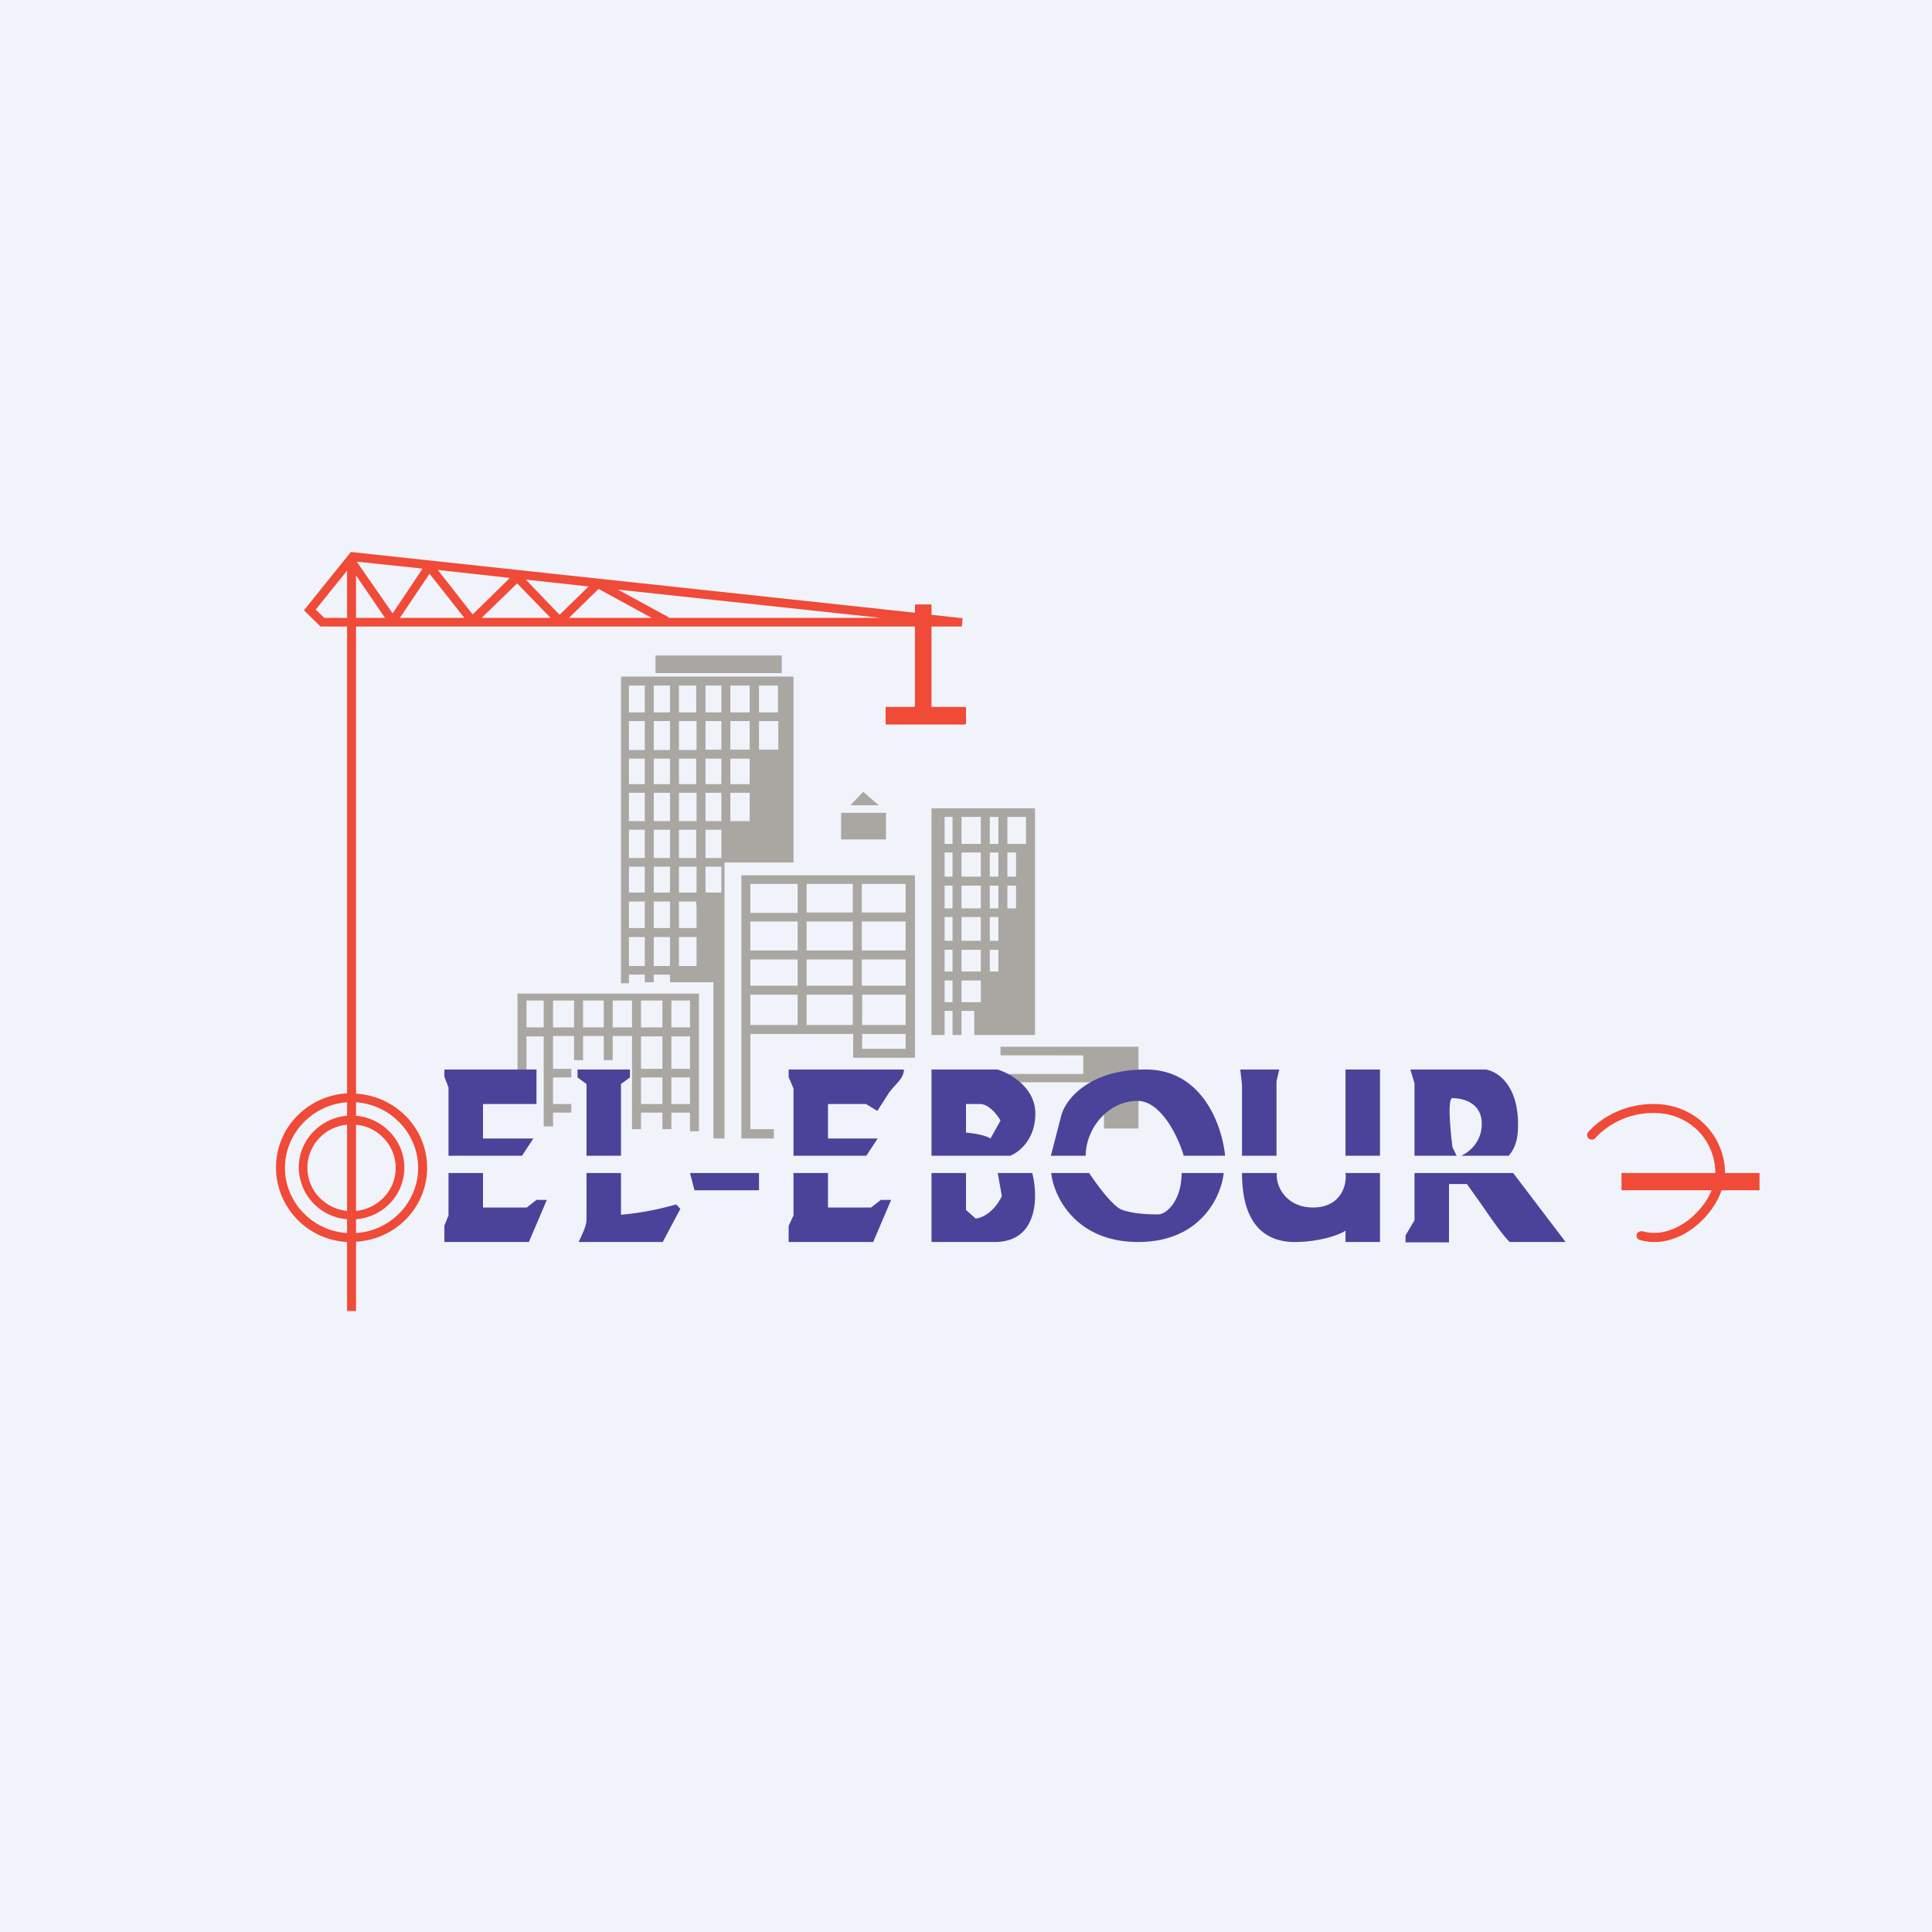 <!-- by TradingView --><svg width="56" height="56" viewBox="0 0 56 56" xmlns="http://www.w3.org/2000/svg"><path fill="#F0F3FA" d="M0 0h56v56H0z"/><path fill-rule="evenodd" d="M19 19.51V19h3.66v.51H19Zm4 .1h-5v8.89h.23v-.25h.46v.22h.26v-.22h.47v.22h1.26V33H21v-8h2v-5.38Zm-2.81 7.55V28h-.51v-.84h.51Zm0-.92v.66h-.51v-.77h.5v.11h.01ZM19.42 28v-.84h-.47V28h.47Zm-.73 0v-.84h-.46V28h.46Zm0-1.1h-.46v-.77h.46v.77Zm.73 0h-.47v-.77h.47v.77Zm1.49-1.03v-.75h-.46v.75h.46Zm-.72 0v-.75h-.51v.75h.5Zm-.77 0v-.75h-.47v.75h.47Zm-.73 0v-.75h-.46v.75h.46Zm0-1h-.46v-.82h.46v.81Zm.73 0h-.47v-.82h.47v.81Zm.77 0h-.51v-.82h.5v.81Zm.72 0h-.46v-.82h.46v.81Zm.82-1.07h-.56v-.82h.56v.82Zm-.82 0h-.46v-.82h.46v.82Zm-.72 0v-.82h-.51v.82h.5Zm-.77 0v-.82h-.47v.82h.47Zm-.73 0v-.82h-.46v.82h.46Zm0-1.07h-.46v-.74h.46v.74Zm.73 0h-.47v-.74h.47v.74Zm.77 0h-.51v-.74h.5v.74Zm.72 0h-.46v-.74h.46v.74Zm.26 0h.56v-.74h-.56v.74Zm.56-1h-.56v-.83h.56v.84Zm.82 0H22v-.83h.56v.84Zm-1.64 0h-.46v-.83h.46v.84Zm-.72 0v-.83h-.51v.84h.5Zm-.77 0v-.83h-.47v.84h.47Zm-.73 0v-.83h-.46v.84h.46Zm0-1.08h-.46v-.78h.46v.78Zm.73 0h-.47v-.78h.47v.78Zm.77 0h-.51v-.78h.5v.78Zm.72 0h-.46v-.78h.46v.78Zm.26 0h.56v-.78h-.56v.78Zm.82 0h.56v-.78H22v.78Zm-.5 4.72h5.03v5.29h-1.79V29.97h-2.98v2.76h.68V33h-.94v-7.63Zm3.5 4.6v.43h1.26v-.43h-1.27Zm0-.26v-.88h1.26v.88h-1.27Zm-.27-.88v.88h-1.34v-.88h1.34Zm-2.97.88h1.37v-.88h-1.37v.88Zm2.97-1.14h-1.34v-.76h1.34v.76Zm-1.6 0v-.76h-1.37v.76h1.37Zm1.6-1.02h-1.34v-.84h1.34v.84Zm-1.6 0v-.84h-1.37v.84h1.37Zm1.6-1.1h-1.34v-.83h1.34v.84Zm-1.6 0v-.83h-1.37v.84h1.37Zm1.86 2.12h1.27v-.76h-1.27v.76Zm0-1.02h1.27v-.84h-1.27v.84Zm0-1.1h1.27v-.83h-1.27v.84ZM15 28.8h5.26v3.99H20v-.54h-.54v.48h-.26v-.48h-.62v.48h-.26v-2.7h-.56v.7h-.26v-.7h-.6v.7h-.26v-.7h-.61v.95h.53v.25h-.53V32h.53v.25h-.53v.4h-.27v-2.61h-.5v1H15V28.8Zm5 3.2h-.54v-.77H20V32Zm0-1.02h-.54v-.94H20v.94Zm-.8 0v-.94h-.62v.94h.62Zm.8-1.2h-.54V29H20v.78Zm-.8 0V29h-.62v.78h.62Zm0 2.22v-.77h-.62V32h.62Zm-.88-3v.78h-.56V29h.56Zm-1.42 0h.6v.78h-.6V29Zm-.26 0v.78h-.61V29h.61Zm-1.38 0h.5v.78h-.5V29ZM27 23.43h3V30h-1.76v-.7h-.37v.7h-.26v-.7h-.23v.7H27v-6.58Zm2.2 1.28h.25v.7h-.25v-.7Zm0 .96h.25v.66h-.25v-.66Zm-1.82 3.38h.23v-.63h-.23v.63Zm.5 0h.55v-.63h-.56v.63Zm1.06-1.52v.63h-.25v-.63h.25Zm-.51 0v.63h-.56v-.63h.56Zm-.82 0v.63h-.23v-.63h.23Zm-.23-.26h.23v-.69h-.23v.7Zm.5 0h.55v-.69h-.56v.7Zm.81 0h.25v-.69h-.25v.7Zm.25-1.6v.66h-.25v-.66h.25Zm-.51 0v.66h-.56v-.66h.56Zm-.82 0v.66h-.23v-.66h.23Zm-.23-.26h.23v-.7h-.23v.7Zm.5 0h.55v-.7h-.56v.7Zm.81 0h.25v-.7h-.25v.7Zm1.05-1.73v.78h-.54v-.78h.54Zm-.8 0v.78h-.25v-.78h.25Zm-.51 0v.78h-.56v-.78h.56Zm-.82 0v.78h-.23v-.78h.23Zm-1.94-.12h-1.29v.77h1.3v-.77Zm-.2-.22h-.82l.37-.39.45.39Zm3.53 7h4v2.37h-1v-1.34h-3v-.24h2.4v-.54H29v-.25Z" fill="#AAA6A2"/><path d="M23 31.55v1.95h2.11l.33-.5H24v-1h1.1l.33.2.34-.53a3.56 3.56 0 0 1 .14-.17c.14-.15.29-.3.29-.5h-3.34v.22l.14.33Zm0 3.7V34h1v1h1.25l.28-.22h.3L25.31 36h-2.45v-.47l.13-.28Zm-10-3.73v1.98h2.13l.33-.5H14v-1h1.55v-1h-2.67v.21l.12.31Zm0 3.73V34h1v1h1.27l.28-.22h.3L15.33 36h-2.45v-.47l.11-.28ZM17 34h1v1.21a8.51 8.51 0 0 0 1.6-.3l.12.13-.51.96h-2.44l.04-.08c.07-.15.19-.4.19-.56V34Zm10-3v2.5h2.28c.24-.09.73-.46.73-1.22s-.73-1.17-1.1-1.28H27Zm1.71 2c-.15-.1-.53-.16-.71-.17V32h.4c.27 0 .51.32.6.48l-.29.52ZM28 34h-1v2h1.83c1.28 0 1.26-1.35 1.09-2h-1l.12.67c-.24.49-.6.64-.76.65l-.28-.25V34Zm2.46-.5.3-1.16c.11-.44.77-1.34 2.45-1.34 1.67 0 2.22 1.67 2.3 2.5h-1.2c-.15-.53-.65-1.59-1.34-1.59-.86 0-1.5.81-1.5 1.59h-1Zm1.11.5h-1.1c.07.67.7 2 2.52 2s2.41-1.33 2.48-2h-1.22c0 .8-.44 1.2-.68 1.2-.23 0-.7-.01-1.04-.13-.27-.09-.75-.75-.96-1.07Zm-11.44.5L20 34h2v.5h-1.87ZM36 31.44l-.05-.44h1.13l-.08.34v2.16h-1v-2.06ZM36 34h1.01c-.04.38.27 1 1.05 1s.99-.62.94-1h1v2h-1v-.33c-.14.11-.74.33-1.47.33-.91 0-1.53-.57-1.53-2Zm4-.5h-1V31h1v2.5Zm.88-2.5h2.19c.35.06.93.46.93 1.58v.06c0 .21-.02.58-.27.86h-1.38c.2-.08.6-.38.6-.92 0-.68-.65-.75-.85-.75-.15 0-.06.94 0 1.42l.12.25H41v-2.1l-.12-.4Zm2.98 3H41v1.37l-.26.44v.2H42v-1.69h.52l.37.52c.36.52.67.97.87 1.16h1.62l-1.52-2Zm-27.12-2.77V31h1.52v.23l-.26.19v2.08h-1v-2.08l-.26-.19Z" fill="#4B439A"/><path fill-rule="evenodd" d="m10.17 16 16.35 1.76v-.21c0-.02.02-.03.03-.03H27v.3l.9.1-.02.24H27v2.33h.97l.03.02v.47l-.03.02h-2.28c-.01 0-.02 0-.02-.02v-.47c0-.01 0-.02.02-.02h.8c.02 0 .03-.01.03-.03v-2.3h-16.2V31.7c1.15.07 2.06 1 2.06 2.15 0 1.14-.91 2.08-2.06 2.14V38h-.26v-2A2.17 2.17 0 0 1 8 33.84c0-1.15.91-2.08 2.06-2.15V18.16h-.77l-.48-.47L10.17 16Zm1 1.91h-.85v-1.23l.84 1.23Zm.42 0h1.87l-1.01-1.28-.86 1.28Zm2.37 0h2l-.97-1-1.03 1Zm2.53 0h2.4l-1.54-.84-.86.84Zm2.88 0h6.17l-7.63-.82 1.47.8-.01.02Zm-2.3-.91-1.83-.2.98 1.02.84-.82Zm-2.3-.25-2.08-.23 1.01 1.29 1.08-1.06Zm-2.52-.27-.87 1.3-1.04-1.5 1.9.2Zm-3.1 1.19.91-1.13v1.37H9.4l-.25-.24Zm.91 14.28c-1 .07-1.8.9-1.8 1.9 0 1 .8 1.83 1.8 1.89v-.4a1.52 1.52 0 0 1-1.4-1.5c0-.78.61-1.43 1.4-1.5v-.39Zm.26.4v-.4c1 .07 1.8.9 1.8 1.9 0 1-.8 1.83-1.8 1.89v-.4c.78-.06 1.4-.7 1.4-1.5 0-.78-.62-1.43-1.4-1.5Zm-.26.25c-.65.06-1.15.6-1.15 1.25s.5 1.18 1.15 1.25v-2.5Zm.26 0c.64.06 1.15.6 1.15 1.25s-.5 1.18-1.15 1.25v-2.5Zm37.61-.34c-.88 0-1.46.47-1.68.72a.14.14 0 0 1-.2.02.13.13 0 0 1-.02-.18c.26-.3.91-.82 1.9-.82 1.26 0 2.07.98 2.07 2h1v.5h-1.1c-.12.36-.37.71-.68.98-.45.4-1.08.64-1.69.46a.13.13 0 0 1-.09-.16c.02-.07.1-.1.18-.09.48.14 1-.05 1.41-.4.26-.23.47-.5.58-.79H47V34h2.72c0-.9-.7-1.74-1.79-1.74Z" fill="#F04A38"/></svg>